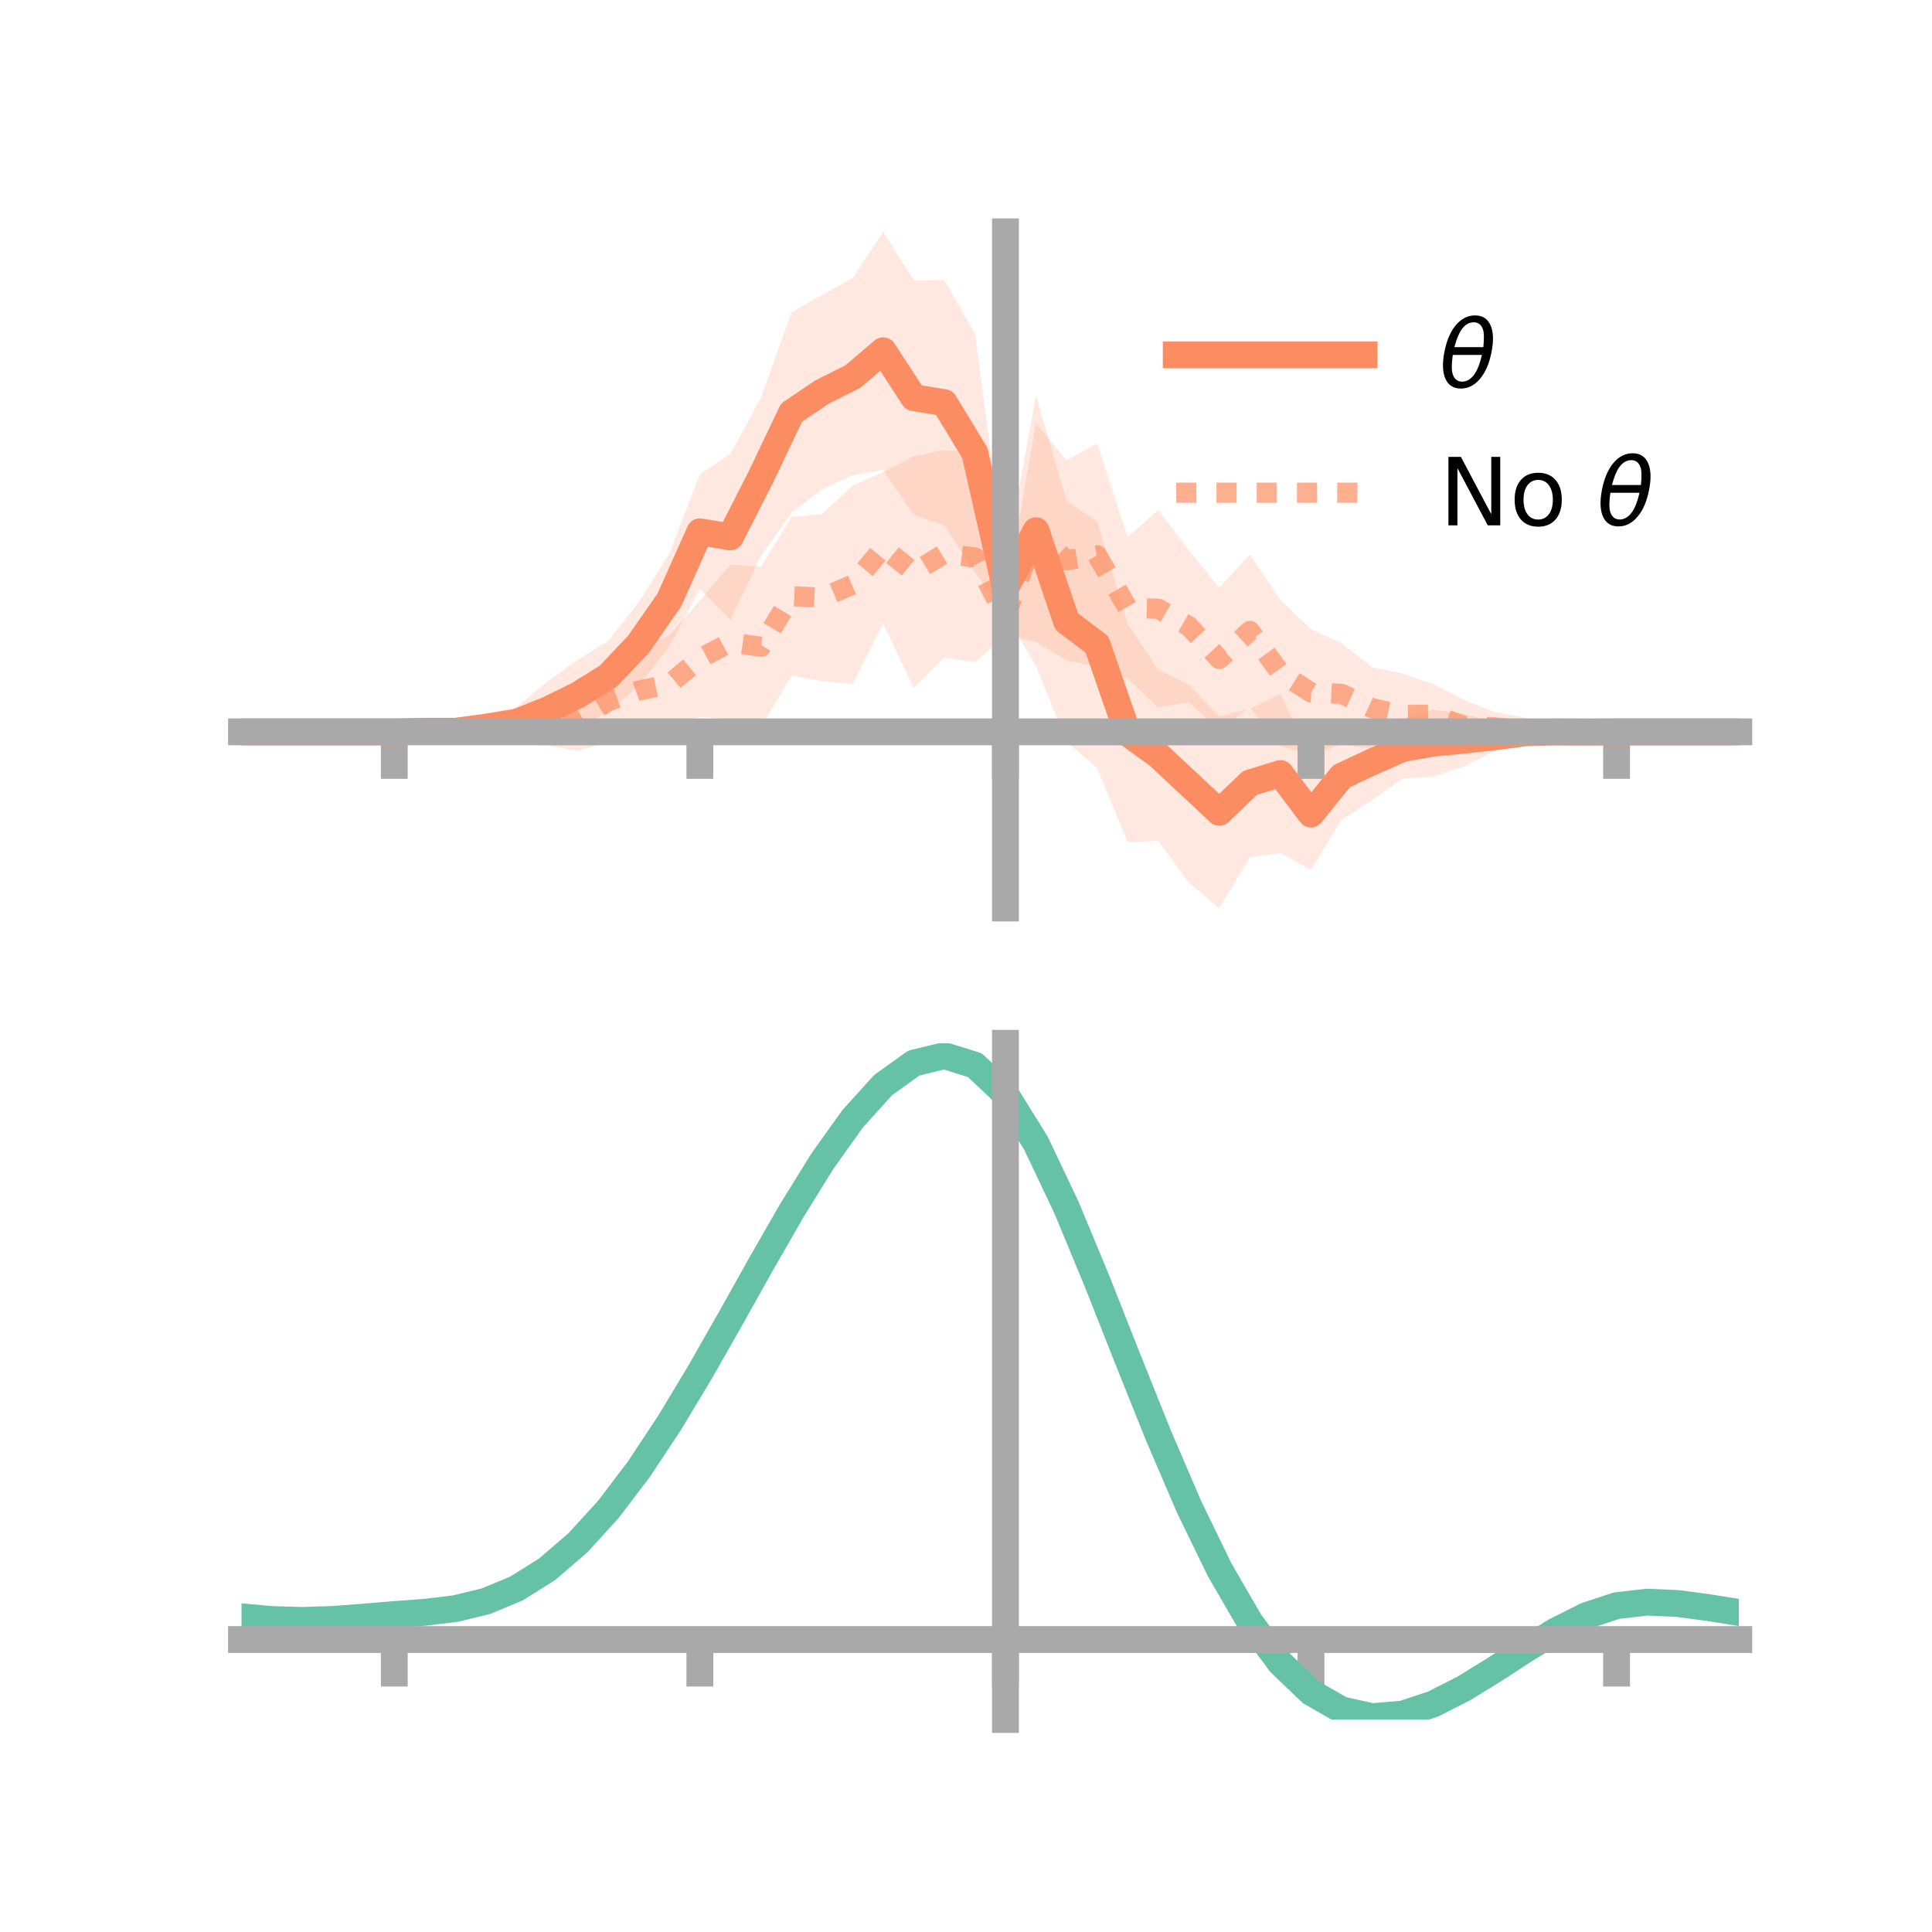 <?xml version="1.0" encoding="utf-8" standalone="no"?>
<!DOCTYPE svg PUBLIC "-//W3C//DTD SVG 1.1//EN"
  "http://www.w3.org/Graphics/SVG/1.1/DTD/svg11.dtd">
<!-- Created with matplotlib (https://matplotlib.org/) -->
<svg height="144pt" version="1.1" viewBox="0 0 144 144" width="144pt" xmlns="http://www.w3.org/2000/svg" xmlns:xlink="http://www.w3.org/1999/xlink">
 <defs>
  <style type="text/css">*{stroke-linecap:butt;stroke-linejoin:round;}</style>
 </defs>
 <g id="figure_1">
  <g id="patch_1">
   <path d="M 0 144 
L 144 144 
L 144 0 
L 0 0 
z
" style="fill:none;"/>
  </g>
  <g id="axes_1">
   <g id="patch_2">
    <path d="M 18 67.68 
L 129.6 67.68 
L 129.6 17.28 
L 18 17.28 
z
" style="fill:none;"/>
   </g>
   <g id="PolyCollection_1">
    <path clip-path="url(#p7026d631c9)" d="M 18 54.55 
L 18 54.55 
L 20.278 54.55 
L 22.555 54.55 
L 24.833 54.55 
L 27.11 54.55 
L 29.388 54.547 
L 31.665 54.242 
L 33.943 54.158 
L 36.22 53.179 
L 38.498 52.704 
L 40.776 50.826 
L 43.053 49.173 
L 45.331 47.787 
L 47.608 44.88 
L 49.886 41.261 
L 52.163 35.376 
L 54.441 33.824 
L 56.718 29.639 
L 58.996 23.283 
L 61.273 21.978 
L 63.551 20.732 
L 65.829 17.28 
L 68.106 20.894 
L 70.384 20.877 
L 72.661 24.881 
L 74.939 41.988 
L 77.216 29.468 
L 79.494 37.346 
L 81.771 38.858 
L 84.049 46.498 
L 86.327 49.917 
L 88.604 51.04 
L 90.882 53.41 
L 93.159 52.818 
L 95.437 51.739 
L 97.714 56.516 
L 99.992 54.597 
L 102.269 53.95 
L 104.547 53.55 
L 106.824 52.898 
L 109.102 53.219 
L 111.38 53.841 
L 113.657 53.622 
L 115.935 54.2 
L 118.212 54.325 
L 120.49 54.545 
L 122.767 54.55 
L 125.045 54.55 
L 127.322 54.55 
L 129.6 54.55 
L 129.6 54.55 
L 129.6 54.55 
L 127.322 54.55 
L 125.045 54.55 
L 122.767 54.55 
L 120.49 54.555 
L 118.212 54.814 
L 115.935 54.905 
L 113.657 55.626 
L 111.38 55.995 
L 109.102 57.123 
L 106.824 57.881 
L 104.547 58.02 
L 102.269 59.627 
L 99.992 61.114 
L 97.714 64.833 
L 95.437 63.578 
L 93.159 63.901 
L 90.882 67.68 
L 88.604 65.792 
L 86.327 62.664 
L 84.049 62.781 
L 81.771 57.229 
L 79.494 55.289 
L 77.216 49.648 
L 74.939 45.681 
L 72.661 42.647 
L 70.384 39.15 
L 68.106 38.387 
L 65.829 35.008 
L 63.551 35.423 
L 61.273 36.458 
L 58.996 38.222 
L 56.718 41.434 
L 54.441 46.205 
L 52.163 43.896 
L 49.886 48.192 
L 47.608 51.112 
L 45.331 53.012 
L 43.053 54.459 
L 40.776 55.037 
L 38.498 54.966 
L 36.22 55.218 
L 33.943 54.852 
L 31.665 54.76 
L 29.388 54.552 
L 27.11 54.55 
L 24.833 54.55 
L 22.555 54.55 
L 20.278 54.55 
L 18 54.55 
z
" style="fill:#fc8d62;fill-opacity:0.2;"/>
   </g>
   <g id="PolyCollection_2">
    <path clip-path="url(#p7026d631c9)" d="M 18 54.55 
L 18 54.55 
L 20.278 54.55 
L 22.555 54.55 
L 24.833 54.55 
L 27.11 54.55 
L 29.388 54.55 
L 31.665 54.411 
L 33.943 53.814 
L 36.22 53.456 
L 38.498 53.087 
L 40.776 52.006 
L 43.053 51.408 
L 45.331 49.217 
L 47.608 48.272 
L 49.886 47.364 
L 52.163 44.76 
L 54.441 42.081 
L 56.718 42.245 
L 58.996 38.518 
L 61.273 38.321 
L 63.551 36.186 
L 65.829 35.193 
L 68.106 34.009 
L 70.384 33.534 
L 72.661 33.728 
L 74.939 44.592 
L 77.216 31.567 
L 79.494 34.303 
L 81.771 33.059 
L 84.049 40.033 
L 86.327 38.011 
L 88.604 41.012 
L 90.882 43.817 
L 93.159 41.337 
L 95.437 44.718 
L 97.714 46.901 
L 99.992 47.948 
L 102.269 49.737 
L 104.547 50.207 
L 106.824 51.004 
L 109.102 52.161 
L 111.38 53.068 
L 113.657 53.479 
L 115.935 53.969 
L 118.212 54.39 
L 120.49 54.55 
L 122.767 54.55 
L 125.045 54.55 
L 127.322 54.55 
L 129.6 54.55 
L 129.6 54.55 
L 129.6 54.55 
L 127.322 54.55 
L 125.045 54.55 
L 122.767 54.55 
L 120.49 54.55 
L 118.212 54.726 
L 115.935 55.099 
L 113.657 55.38 
L 111.38 55.354 
L 109.102 56.051 
L 106.824 55.54 
L 104.547 56.385 
L 102.269 55.829 
L 99.992 55.483 
L 97.714 56.317 
L 95.437 55.591 
L 93.159 52.716 
L 90.882 54.415 
L 88.604 52.331 
L 86.327 52.73 
L 84.049 50.59 
L 81.771 49.715 
L 79.494 49.214 
L 77.216 47.842 
L 74.939 47.383 
L 72.661 49.366 
L 70.384 49.012 
L 68.106 51.287 
L 65.829 46.467 
L 63.551 50.976 
L 61.273 50.769 
L 58.996 50.349 
L 56.718 54.176 
L 54.441 53.672 
L 52.163 53.411 
L 49.886 54.639 
L 47.608 54.68 
L 45.331 55.332 
L 43.053 55.964 
L 40.776 55.563 
L 38.498 55.411 
L 36.22 55.331 
L 33.943 55.066 
L 31.665 54.66 
L 29.388 54.55 
L 27.11 54.55 
L 24.833 54.55 
L 22.555 54.55 
L 20.278 54.55 
L 18 54.55 
z
" style="fill:#fc8d62;fill-opacity:0.2;"/>
   </g>
   <g id="matplotlib.axis_1">
    <g id="xtick_1">
     <g id="line2d_1">
      <defs>
       <path d="M 0 0 
L 0 3.5 
" id="m166ba8d340" style="stroke:#a9a9a9;stroke-width:2;"/>
      </defs>
      <g>
       <use style="fill:#a9a9a9;stroke:#a9a9a9;stroke-width:2;" x="29.388" xlink:href="#m166ba8d340" y="54.55"/>
      </g>
     </g>
    </g>
    <g id="xtick_2">
     <g id="line2d_2">
      <g>
       <use style="fill:#a9a9a9;stroke:#a9a9a9;stroke-width:2;" x="52.163" xlink:href="#m166ba8d340" y="54.55"/>
      </g>
     </g>
    </g>
    <g id="xtick_3">
     <g id="line2d_3">
      <g>
       <use style="fill:#a9a9a9;stroke:#a9a9a9;stroke-width:2;" x="74.939" xlink:href="#m166ba8d340" y="54.55"/>
      </g>
     </g>
    </g>
    <g id="xtick_4">
     <g id="line2d_4">
      <g>
       <use style="fill:#a9a9a9;stroke:#a9a9a9;stroke-width:2;" x="97.714" xlink:href="#m166ba8d340" y="54.55"/>
      </g>
     </g>
    </g>
    <g id="xtick_5">
     <g id="line2d_5">
      <g>
       <use style="fill:#a9a9a9;stroke:#a9a9a9;stroke-width:2;" x="120.49" xlink:href="#m166ba8d340" y="54.55"/>
      </g>
     </g>
    </g>
   </g>
   <g id="matplotlib.axis_2"/>
   <g id="line2d_6">
    <path clip-path="url(#p7026d631c9)" d="M 18 54.55 
L 20.278 54.55 
L 22.555 54.55 
L 24.833 54.55 
L 27.11 54.55 
L 29.388 54.549 
L 31.665 54.501 
L 33.943 54.505 
L 36.22 54.199 
L 38.498 53.835 
L 40.776 52.932 
L 43.053 51.816 
L 45.331 50.4 
L 47.608 47.996 
L 49.886 44.726 
L 52.163 39.636 
L 54.441 40.014 
L 56.718 35.537 
L 58.996 30.753 
L 61.273 29.218 
L 63.551 28.078 
L 65.829 26.144 
L 68.106 29.641 
L 70.384 30.014 
L 72.661 33.764 
L 74.939 43.835 
L 77.216 39.558 
L 79.494 46.317 
L 81.771 48.044 
L 84.049 54.64 
L 86.327 56.291 
L 88.604 58.416 
L 90.882 60.545 
L 93.159 58.36 
L 95.437 57.658 
L 97.714 60.674 
L 99.992 57.855 
L 102.269 56.789 
L 104.547 55.785 
L 106.824 55.389 
L 109.102 55.171 
L 111.38 54.918 
L 113.657 54.624 
L 115.935 54.553 
L 118.212 54.569 
L 120.49 54.55 
L 122.767 54.55 
L 125.045 54.55 
L 127.322 54.55 
L 129.6 54.55 
" style="fill:none;stroke:#fc8d62;stroke-linecap:square;stroke-width:2;"/>
   </g>
   <g id="line2d_7">
    <path clip-path="url(#p7026d631c9)" d="M 18 54.55 
L 20.278 54.55 
L 22.555 54.55 
L 24.833 54.55 
L 27.11 54.55 
L 29.388 54.55 
L 31.665 54.535 
L 33.943 54.44 
L 36.22 54.394 
L 38.498 54.249 
L 40.776 53.785 
L 43.053 53.686 
L 45.331 52.274 
L 47.608 51.476 
L 49.886 51.001 
L 52.163 49.086 
L 54.441 47.877 
L 56.718 48.21 
L 58.996 44.433 
L 61.273 44.545 
L 63.551 43.581 
L 65.829 40.83 
L 68.106 42.648 
L 70.384 41.273 
L 72.661 41.547 
L 74.939 45.987 
L 77.216 39.704 
L 79.494 41.759 
L 81.771 41.387 
L 84.049 45.312 
L 86.327 45.371 
L 88.604 46.671 
L 90.882 49.116 
L 93.159 47.027 
L 95.437 50.155 
L 97.714 51.609 
L 99.992 51.716 
L 102.269 52.783 
L 104.547 53.296 
L 106.824 53.272 
L 109.102 54.106 
L 111.38 54.211 
L 113.657 54.43 
L 115.935 54.534 
L 118.212 54.558 
L 120.49 54.55 
L 122.767 54.55 
L 125.045 54.55 
L 127.322 54.55 
L 129.6 54.55 
" style="fill:none;stroke:#fc8d62;stroke-dasharray:1.5,1.5;stroke-dashoffset:0;stroke-opacity:0.7;stroke-width:1.5;"/>
   </g>
   <g id="patch_3">
    <path d="M 74.939 67.68 
L 74.939 17.28 
" style="fill:none;stroke:#a9a9a9;stroke-linecap:square;stroke-linejoin:miter;stroke-width:2;"/>
   </g>
   <g id="patch_4">
    <path d="M 129.6 67.68 
L 129.6 17.28 
" style="fill:none;"/>
   </g>
   <g id="patch_5">
    <path d="M 18 54.55 
L 129.6 54.55 
" style="fill:none;stroke:#a9a9a9;stroke-linecap:square;stroke-linejoin:miter;stroke-width:2;"/>
   </g>
   <g id="patch_6">
    <path d="M 18 17.28 
L 129.6 17.28 
" style="fill:none;"/>
   </g>
   <g id="legend_1">
    <g id="line2d_8">
     <path d="M 87.67 26.449 
L 101.67 26.449 
" style="fill:none;stroke:#fc8d62;stroke-linecap:square;stroke-width:2;"/>
    </g>
    <g id="line2d_9"/>
    <g id="text_1">
     <!-- $\theta$ -->
     <g transform="translate(107.27 28.899)scale(0.07 -0.07)">
      <defs>
       <path d="M 45.516 34.672 
L 14.453 34.672 
Q 12.359 20.062 14.5 13.875 
Q 17.188 6.25 24.469 6.25 
Q 31.781 6.25 37.359 13.922 
Q 42.234 20.656 45.516 34.672 
z
M 47.016 42.969 
Q 48.344 56.844 46.625 61.719 
Q 43.953 69.438 36.766 69.438 
Q 29.297 69.438 23.828 61.812 
Q 19.531 55.672 16.156 42.969 
z
M 38.188 76.766 
Q 49.906 76.766 54.594 66.406 
Q 59.281 56.109 55.719 37.844 
Q 52.203 19.625 43.453 9.281 
Q 34.766 -1.125 23.047 -1.125 
Q 11.281 -1.125 6.641 9.281 
Q 2 19.625 5.516 37.844 
Q 9.078 56.109 17.719 66.406 
Q 26.422 76.766 38.188 76.766 
z
" id="DejaVuSans-Oblique-952"/>
      </defs>
      <use transform="translate(0 0.234)" xlink:href="#DejaVuSans-Oblique-952"/>
     </g>
    </g>
    <g id="line2d_10">
     <path d="M 87.67 36.724 
L 101.67 36.724 
" style="fill:none;stroke:#fc8d62;stroke-dasharray:1.5,1.5;stroke-dashoffset:0;stroke-opacity:0.7;stroke-width:1.5;"/>
    </g>
    <g id="line2d_11"/>
    <g id="text_2">
     <!-- No $\theta$ -->
     <g transform="translate(107.27 39.174)scale(0.07 -0.07)">
      <defs>
       <path d="M 9.812 72.906 
L 23.094 72.906 
L 55.422 11.922 
L 55.422 72.906 
L 64.984 72.906 
L 64.984 0 
L 51.703 0 
L 19.391 60.984 
L 19.391 0 
L 9.812 0 
z
" id="DejaVuSans-78"/>
       <path d="M 30.609 48.391 
Q 23.391 48.391 19.188 42.75 
Q 14.984 37.109 14.984 27.297 
Q 14.984 17.484 19.156 11.844 
Q 23.344 6.203 30.609 6.203 
Q 37.797 6.203 41.984 11.859 
Q 46.188 17.531 46.188 27.297 
Q 46.188 37.016 41.984 42.703 
Q 37.797 48.391 30.609 48.391 
z
M 30.609 56 
Q 42.328 56 49.016 48.375 
Q 55.719 40.766 55.719 27.297 
Q 55.719 13.875 49.016 6.219 
Q 42.328 -1.422 30.609 -1.422 
Q 18.844 -1.422 12.172 6.219 
Q 5.516 13.875 5.516 27.297 
Q 5.516 40.766 12.172 48.375 
Q 18.844 56 30.609 56 
z
" id="DejaVuSans-111"/>
       <path id="DejaVuSans-32"/>
      </defs>
      <use transform="translate(0 0.234)" xlink:href="#DejaVuSans-78"/>
      <use transform="translate(74.805 0.234)" xlink:href="#DejaVuSans-111"/>
      <use transform="translate(135.986 0.234)" xlink:href="#DejaVuSans-32"/>
      <use transform="translate(167.773 0.234)" xlink:href="#DejaVuSans-Oblique-952"/>
     </g>
    </g>
   </g>
  </g>
  <g id="axes_2">
   <g id="patch_7">
    <path d="M 18 128.16 
L 129.6 128.16 
L 129.6 77.76 
L 18 77.76 
z
" style="fill:none;"/>
   </g>
   <g id="PolyCollection_3">
    <path clip-path="url(#p56df94e994)" d="M 18 120.544 
L 18 120.466 
L 20.278 120.683 
L 22.555 120.747 
L 24.833 120.665 
L 27.11 120.485 
L 29.388 120.285 
L 31.665 120.114 
L 33.943 119.831 
L 36.22 119.275 
L 38.498 118.317 
L 40.776 116.867 
L 43.053 114.874 
L 45.331 112.328 
L 47.608 109.262 
L 49.886 105.743 
L 52.163 101.873 
L 54.441 97.78 
L 56.718 93.62 
L 58.996 89.567 
L 61.273 85.81 
L 63.551 82.549 
L 65.829 79.986 
L 68.106 78.324 
L 70.384 77.76 
L 72.661 78.483 
L 74.939 80.662 
L 77.216 84.387 
L 79.494 89.258 
L 81.771 94.828 
L 84.049 100.681 
L 86.327 106.452 
L 88.604 111.841 
L 90.882 116.614 
L 93.159 120.605 
L 95.437 123.717 
L 97.714 125.916 
L 99.992 127.231 
L 102.269 127.739 
L 104.547 127.555 
L 106.824 126.815 
L 109.102 125.675 
L 111.38 124.296 
L 113.657 122.842 
L 115.935 121.472 
L 118.212 120.34 
L 120.49 119.595 
L 122.767 119.335 
L 125.045 119.442 
L 127.322 119.755 
L 129.6 120.132 
L 129.6 120.236 
L 129.6 120.236 
L 127.322 119.883 
L 125.045 119.59 
L 122.767 119.494 
L 120.49 119.759 
L 118.212 120.514 
L 115.935 121.674 
L 113.657 123.088 
L 111.38 124.594 
L 109.102 126.021 
L 106.824 127.199 
L 104.547 127.963 
L 102.269 128.16 
L 99.992 127.659 
L 97.714 126.361 
L 95.437 124.206 
L 93.159 121.176 
L 90.882 117.305 
L 88.604 112.681 
L 86.327 107.459 
L 84.049 101.862 
L 81.771 96.181 
L 79.494 90.769 
L 77.216 86.034 
L 74.939 82.414 
L 72.661 80.301 
L 70.384 79.603 
L 68.106 80.15 
L 65.829 81.755 
L 63.551 84.223 
L 61.273 87.356 
L 58.996 90.959 
L 56.718 94.839 
L 54.441 98.816 
L 52.163 102.724 
L 49.886 106.418 
L 47.608 109.777 
L 45.331 112.707 
L 43.053 115.147 
L 40.776 117.068 
L 38.498 118.476 
L 36.22 119.413 
L 33.943 119.958 
L 31.665 120.231 
L 29.388 120.392 
L 27.11 120.576 
L 24.833 120.737 
L 22.555 120.804 
L 20.278 120.742 
L 18 120.544 
z
" style="fill:#66c2a5;fill-opacity:0.2;"/>
   </g>
   <g id="matplotlib.axis_3">
    <g id="xtick_6">
     <g id="line2d_12">
      <g>
       <use style="fill:#a9a9a9;stroke:#a9a9a9;stroke-width:2;" x="29.388" xlink:href="#m166ba8d340" y="122.201"/>
      </g>
     </g>
    </g>
    <g id="xtick_7">
     <g id="line2d_13">
      <g>
       <use style="fill:#a9a9a9;stroke:#a9a9a9;stroke-width:2;" x="52.163" xlink:href="#m166ba8d340" y="122.201"/>
      </g>
     </g>
    </g>
    <g id="xtick_8">
     <g id="line2d_14">
      <g>
       <use style="fill:#a9a9a9;stroke:#a9a9a9;stroke-width:2;" x="74.939" xlink:href="#m166ba8d340" y="122.201"/>
      </g>
     </g>
    </g>
    <g id="xtick_9">
     <g id="line2d_15">
      <g>
       <use style="fill:#a9a9a9;stroke:#a9a9a9;stroke-width:2;" x="97.714" xlink:href="#m166ba8d340" y="122.201"/>
      </g>
     </g>
    </g>
    <g id="xtick_10">
     <g id="line2d_16">
      <g>
       <use style="fill:#a9a9a9;stroke:#a9a9a9;stroke-width:2;" x="120.49" xlink:href="#m166ba8d340" y="122.201"/>
      </g>
     </g>
    </g>
   </g>
   <g id="matplotlib.axis_4"/>
   <g id="line2d_17">
    <path clip-path="url(#p56df94e994)" d="M 18 120.505 
L 20.278 120.713 
L 22.555 120.776 
L 24.833 120.701 
L 27.11 120.53 
L 29.388 120.338 
L 31.665 120.173 
L 33.943 119.895 
L 36.22 119.344 
L 38.498 118.397 
L 40.776 116.968 
L 43.053 115.01 
L 45.331 112.518 
L 47.608 109.519 
L 49.886 106.081 
L 52.163 102.298 
L 54.441 98.298 
L 56.718 94.229 
L 58.996 90.263 
L 61.273 86.583 
L 63.551 83.386 
L 65.829 80.871 
L 68.106 79.237 
L 70.384 78.682 
L 72.661 79.392 
L 74.939 81.538 
L 77.216 85.21 
L 79.494 90.013 
L 81.771 95.504 
L 84.049 101.271 
L 86.327 106.956 
L 88.604 112.261 
L 90.882 116.959 
L 93.159 120.891 
L 95.437 123.961 
L 97.714 126.139 
L 99.992 127.445 
L 102.269 127.95 
L 104.547 127.759 
L 106.824 127.007 
L 109.102 125.848 
L 111.38 124.445 
L 113.657 122.965 
L 115.935 121.573 
L 118.212 120.427 
L 120.49 119.677 
L 122.767 119.415 
L 125.045 119.516 
L 127.322 119.819 
L 129.6 120.184 
" style="fill:none;stroke:#66c2a5;stroke-linecap:square;stroke-width:2;"/>
   </g>
   <g id="patch_8">
    <path d="M 74.939 128.16 
L 74.939 77.76 
" style="fill:none;stroke:#a9a9a9;stroke-linecap:square;stroke-linejoin:miter;stroke-width:2;"/>
   </g>
   <g id="patch_9">
    <path d="M 129.6 128.16 
L 129.6 77.76 
" style="fill:none;"/>
   </g>
   <g id="patch_10">
    <path d="M 18 122.201 
L 129.6 122.201 
" style="fill:none;stroke:#a9a9a9;stroke-linecap:square;stroke-linejoin:miter;stroke-width:2;"/>
   </g>
   <g id="patch_11">
    <path d="M 18 77.76 
L 129.6 77.76 
" style="fill:none;"/>
   </g>
  </g>
 </g>
 <defs>
  <clipPath id="p7026d631c9">
   <rect height="50.4" width="111.6" x="18" y="17.28"/>
  </clipPath>
  <clipPath id="p56df94e994">
   <rect height="50.4" width="111.6" x="18" y="77.76"/>
  </clipPath>
 </defs>
</svg>

